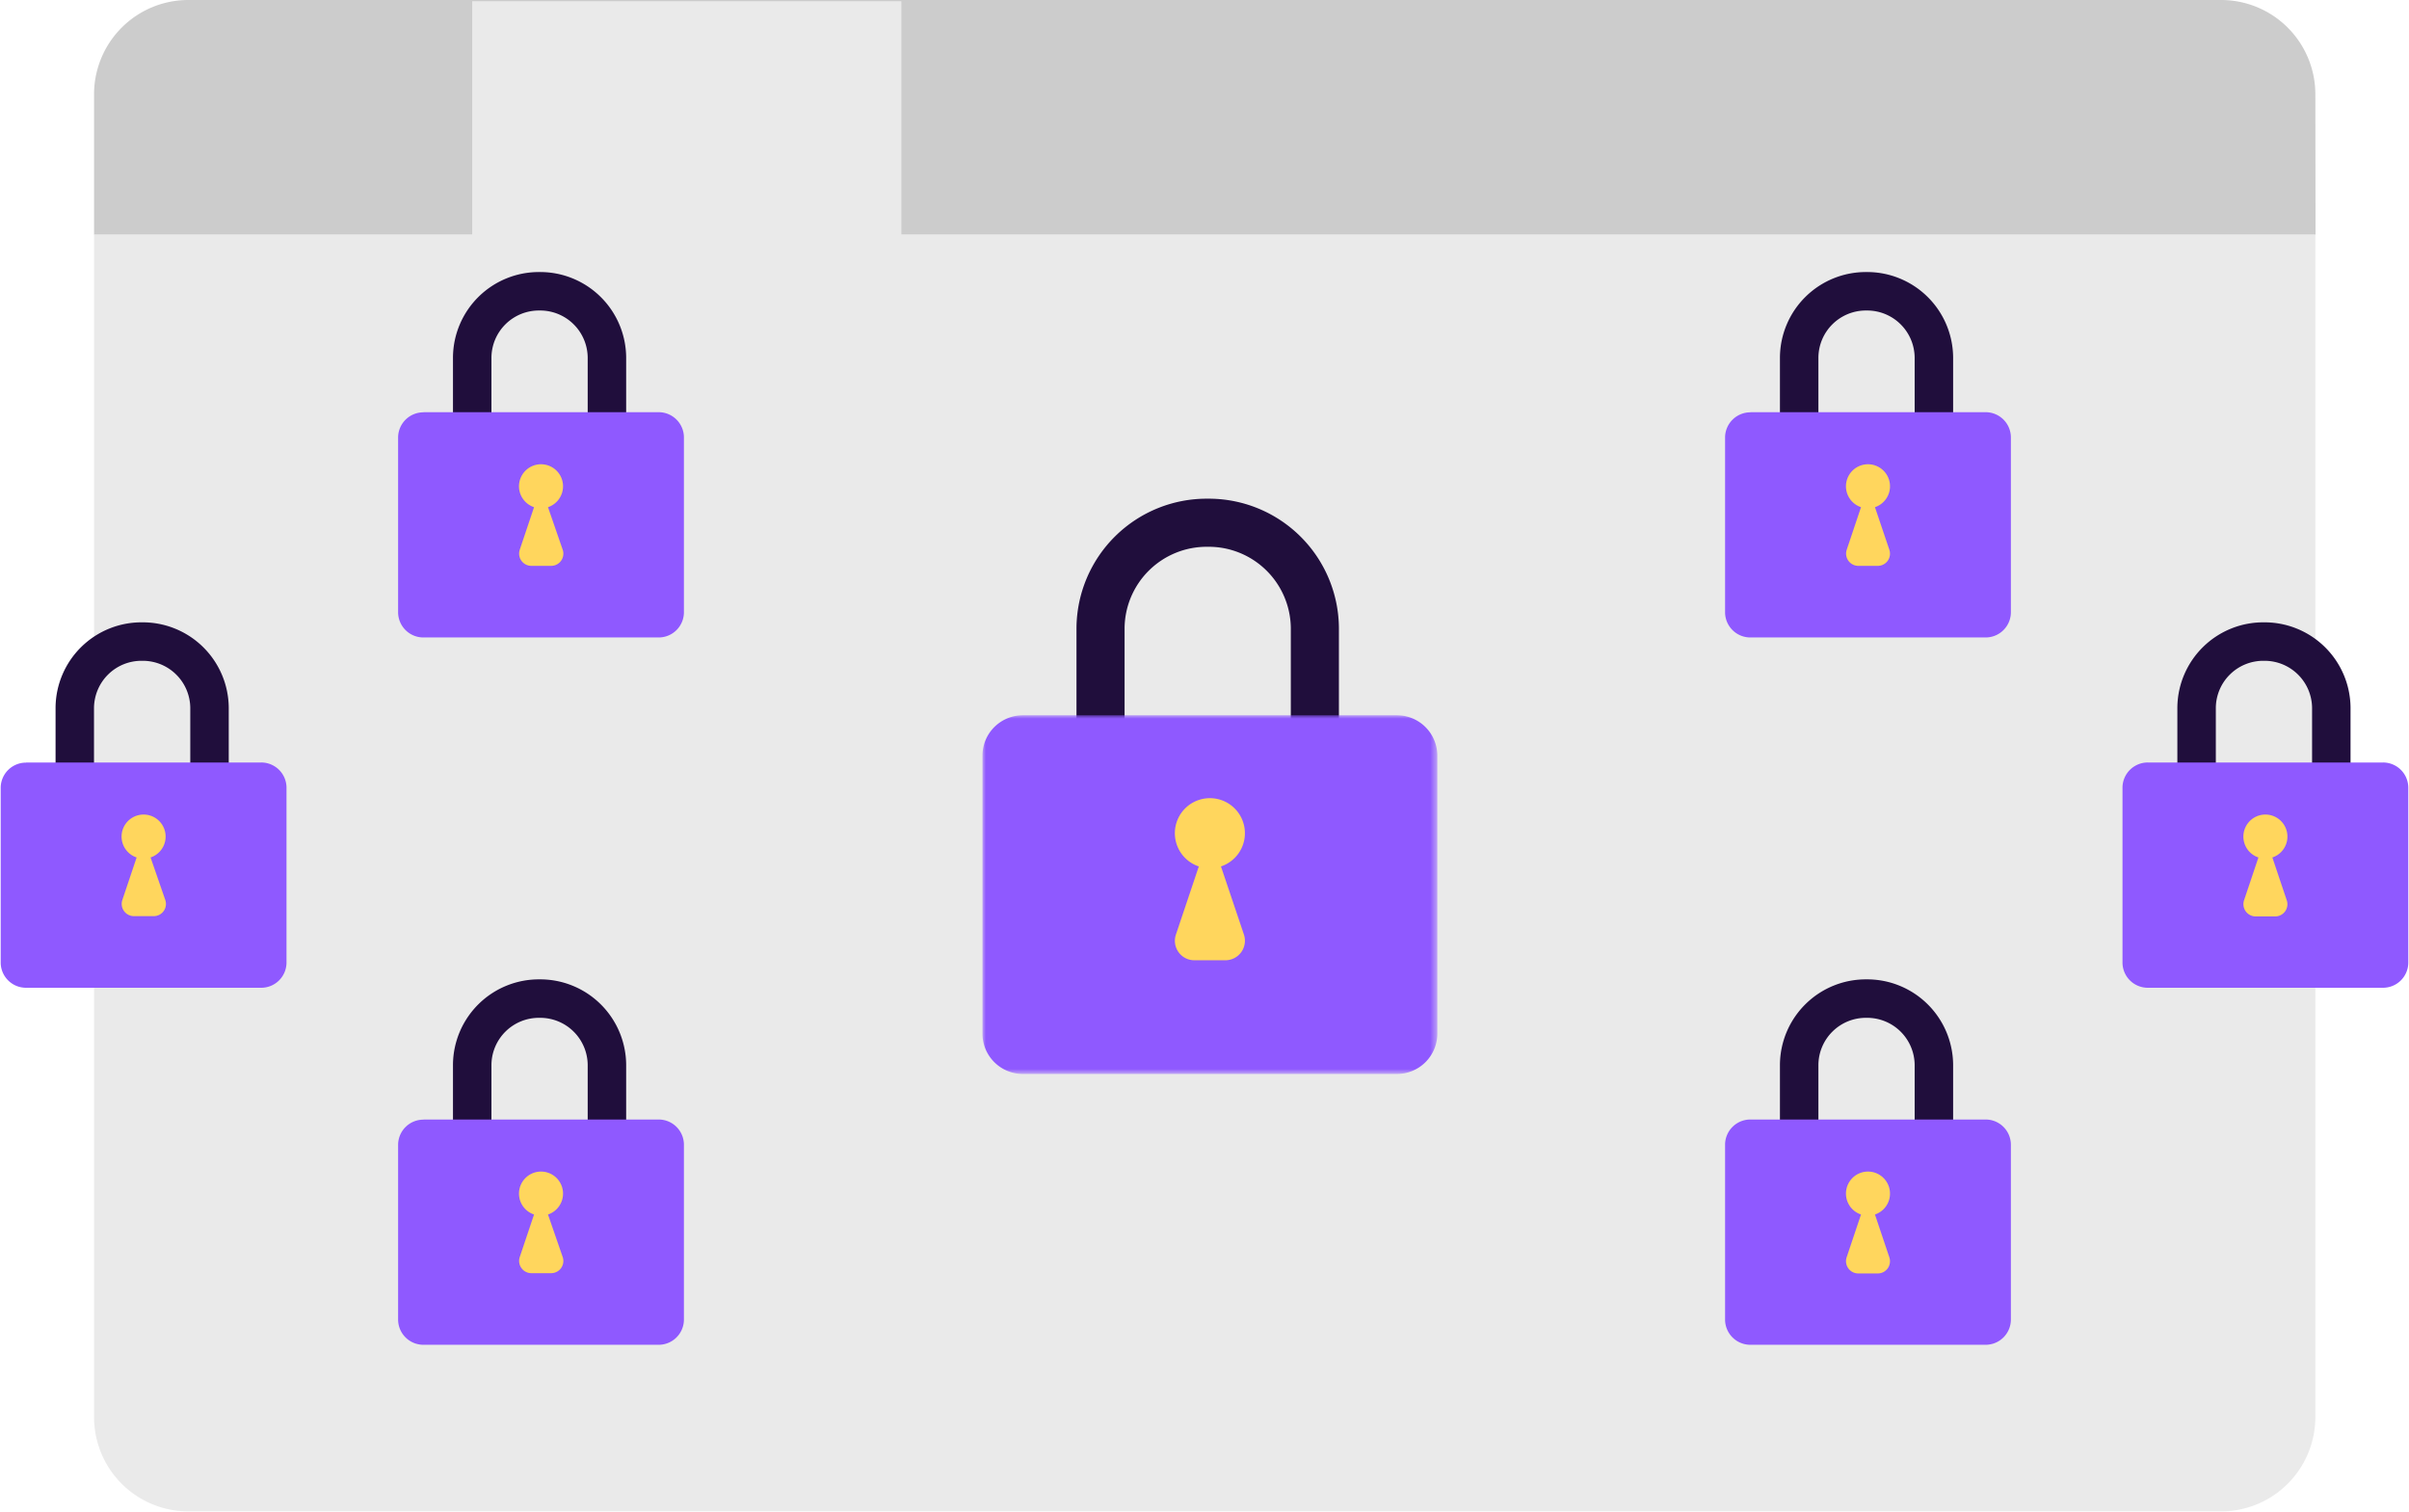 <svg xmlns="http://www.w3.org/2000/svg" xmlns:xlink="http://www.w3.org/1999/xlink" viewBox="0 0 357.43 224.4" width="357" height="224"><defs><mask id="mask" x="145.74" y="106.18" width="67.54" height="53.26" maskUnits="userSpaceOnUse"><g id="mask-14"><polygon id="path-13" points="145.74 106.18 213.29 106.18 213.29 159.43 145.74 159.43 145.74 106.18" fill="#fff" fill-rule="evenodd"/></g></mask></defs><title>privacy_multi-lock</title><style>@keyframes float-multilock{0%{transform:translatey(0)}50%{transform:translatey(-12px)}100%{transform:translatey(0)}}#mainlock{animation:float-multilock 5s ease-in-out infinite}@keyframes bounce{1.4%,3.8%,5.7%,6.7%{animation-timing-function:cubic-bezier(.215,.61,.355,1);transform:translate3d(0,0,0)}2.85%,3%{animation-timing-function:cubic-bezier(.755,.05,.855,.06);transform:translate3d(0,-15px,0)}5%{animation-timing-function:cubic-bezier(.755,.05,.855,.06);transform:translate3d(0,-7.5px,0)}6.4%{transform:translate3d(0,-4px,0)}}#lock2{animation:bounce 14s infinite;transform:translate3d(0,0,0);transform-origin:center bottom}#lock5{animation:bounce 14s .5s infinite;transform:translate3d(0,0,0);transform-origin:center bottom}#lock1{animation:bounce 14s .8s infinite;transform:translate3d(0,0,0);transform-origin:center bottom}#lock4{animation:bounce 14s 1s infinite;transform:translate3d(0,0,0);transform-origin:center bottom}#lock3{animation:bounce 14s 1.25s infinite;transform:translate3d(0,0,0);transform-origin:center bottom}#lock6{animation:bounce 14s both 1.5s infinite;transform:translate3d(0,0,0);transform-origin:center bottom}</style><path id="browserbar" d="M343.66,34.85H13.86V13.94A14,14,0,0,1,27.9,0H329.63a14,14,0,0,1,14,13.94Z" fill="#ccc" fill-rule="evenodd"/><path id="browser" d="M133.71,34.85V.18H70V34.85H13.86V210.36a14,14,0,0,0,14,14H329.63a14,14,0,0,0,14-14V34.85Z" fill="#eaeaea"/><g id="lock6"><path d="M336,95.24h0a9.9,9.9,0,0,0-10,9.81v15.88a10,10,0,0,0,20,0V105.05A9.91,9.91,0,0,0,336,95.24Z" fill="none" stroke="#200e3c" stroke-miterlimit="10" stroke-width="5.71"/><path d="M318.77,113.19h34.89a3.75,3.75,0,0,1,3.77,3.72v26a3.75,3.75,0,0,1-3.77,3.72H318.77a3.75,3.75,0,0,1-3.77-3.72v-26a3.75,3.75,0,0,1,3.77-3.72" fill="#8f59ff" fill-rule="evenodd"/><path d="M337.25,127.29a3.27,3.27,0,1,0-2.07,0l-2.13,6.34a1.82,1.82,0,0,0,1.69,2.41h2.95a1.81,1.81,0,0,0,1.69-2.41Z" fill="#ffd65d" fill-rule="evenodd"/></g><g id="lock5"><path d="M277,148.24h0a9.9,9.9,0,0,0-10,9.81v15.88a10,10,0,0,0,20,0V158.05A9.91,9.91,0,0,0,277,148.24Z" fill="none" stroke="#200e3c" stroke-miterlimit="10" stroke-width="5.71"/><path d="M259.77,166.19h34.89a3.75,3.75,0,0,1,3.77,3.72v26a3.75,3.75,0,0,1-3.77,3.72H259.77a3.75,3.75,0,0,1-3.77-3.72v-26a3.75,3.75,0,0,1,3.77-3.72" fill="#8f59ff" fill-rule="evenodd"/><path d="M278.25,180.29a3.27,3.27,0,1,0-2.07,0l-2.13,6.34a1.82,1.82,0,0,0,1.69,2.41h2.95a1.81,1.81,0,0,0,1.69-2.41Z" fill="#ffd65d" fill-rule="evenodd"/></g><g id="lock4"><path d="M277,43.24h0a9.9,9.9,0,0,0-10,9.81V68.93a10,10,0,0,0,20,0V53.05A9.91,9.91,0,0,0,277,43.24Z" fill="none" stroke="#200e3c" stroke-miterlimit="10" stroke-width="5.71"/><path d="M259.77,61.19h34.89a3.75,3.75,0,0,1,3.77,3.72v26a3.75,3.75,0,0,1-3.77,3.72H259.77A3.75,3.75,0,0,1,256,90.93v-26a3.75,3.75,0,0,1,3.77-3.72" fill="#8f59ff" fill-rule="evenodd"/><path d="M278.25,75.29a3.27,3.27,0,1,0-2.07,0l-2.13,6.34A1.82,1.82,0,0,0,275.74,84h2.95a1.81,1.81,0,0,0,1.69-2.41Z" fill="#ffd65d" fill-rule="evenodd"/></g><g id="lock3"><path d="M80,148.24h0a9.9,9.9,0,0,0-10,9.81v15.88a10,10,0,0,0,20,0V158.05A9.91,9.91,0,0,0,80,148.24Z" fill="none" stroke="#200e3c" stroke-miterlimit="10" stroke-width="5.71"/><path d="M62.77,166.19H97.66a3.75,3.75,0,0,1,3.77,3.72v26a3.75,3.75,0,0,1-3.77,3.72H62.77A3.75,3.75,0,0,1,59,195.93v-26a3.75,3.75,0,0,1,3.77-3.72" fill="#8f59ff" fill-rule="evenodd"/><path d="M81.25,180.29a3.27,3.27,0,1,0-2.07,0l-2.13,6.34A1.82,1.82,0,0,0,78.74,189h3a1.81,1.81,0,0,0,1.69-2.41Z" fill="#ffd65d"/></g><g id="lock2"><path d="M80,43.24h0a9.9,9.9,0,0,0-10,9.81V68.93a10,10,0,0,0,20,0V53.05A9.91,9.91,0,0,0,80,43.24Z" fill="none" stroke="#200e3c" stroke-miterlimit="10" stroke-width="5.71"/><path d="M62.77,61.19H97.66a3.75,3.75,0,0,1,3.77,3.72v26a3.75,3.75,0,0,1-3.77,3.72H62.77A3.75,3.75,0,0,1,59,90.93v-26a3.75,3.75,0,0,1,3.77-3.72" fill="#8f59ff" fill-rule="evenodd"/><path d="M81.25,75.29a3.27,3.27,0,1,0-2.07,0l-2.13,6.34A1.82,1.82,0,0,0,78.74,84h3a1.81,1.81,0,0,0,1.69-2.41Z" fill="#ffd65d"/></g><g id="lock1"><path d="M21,95.24h0a9.9,9.9,0,0,0-10,9.81v15.88a10,10,0,0,0,20,0V105.05A9.91,9.91,0,0,0,21,95.24Z" fill="none" stroke="#200e3c" stroke-miterlimit="10" stroke-width="5.71"/><path d="M3.77,113.19H38.66a3.75,3.75,0,0,1,3.77,3.72v26a3.75,3.75,0,0,1-3.77,3.72H3.77A3.75,3.75,0,0,1,0,142.93v-26a3.75,3.75,0,0,1,3.77-3.72" fill="#8f59ff" fill-rule="evenodd"/><path d="M22.25,127.29a3.27,3.27,0,1,0-2.07,0l-2.13,6.34A1.82,1.82,0,0,0,19.74,136h3a1.81,1.81,0,0,0,1.69-2.41Z" fill="#ffd65d" fill-rule="evenodd"/></g><g id="mainlock"><g id="lock"><path d="M195.1,118.49V93.21A15.76,15.76,0,0,0,179.19,77.6h0a15.76,15.76,0,0,0-15.91,15.61v25.28" fill="none" stroke="#200e3c" stroke-linecap="round" stroke-width="7.14"/><g mask="url(#mask)"><path d="M151.75,106.18h55.53a6,6,0,0,1,6,5.92v41.42a6,6,0,0,1-6,5.91H151.75a6,6,0,0,1-6-5.91V112.1a6,6,0,0,1,6-5.92" fill="#8f59ff" fill-rule="evenodd"/></g><path d="M181.16,128.62a5.2,5.2,0,1,0-3.29,0l-3.39,10.09a2.89,2.89,0,0,0,2.69,3.84h4.69a2.9,2.9,0,0,0,2.7-3.84Z" fill="#ffd65d" fill-rule="evenodd"/></g></g></svg>
